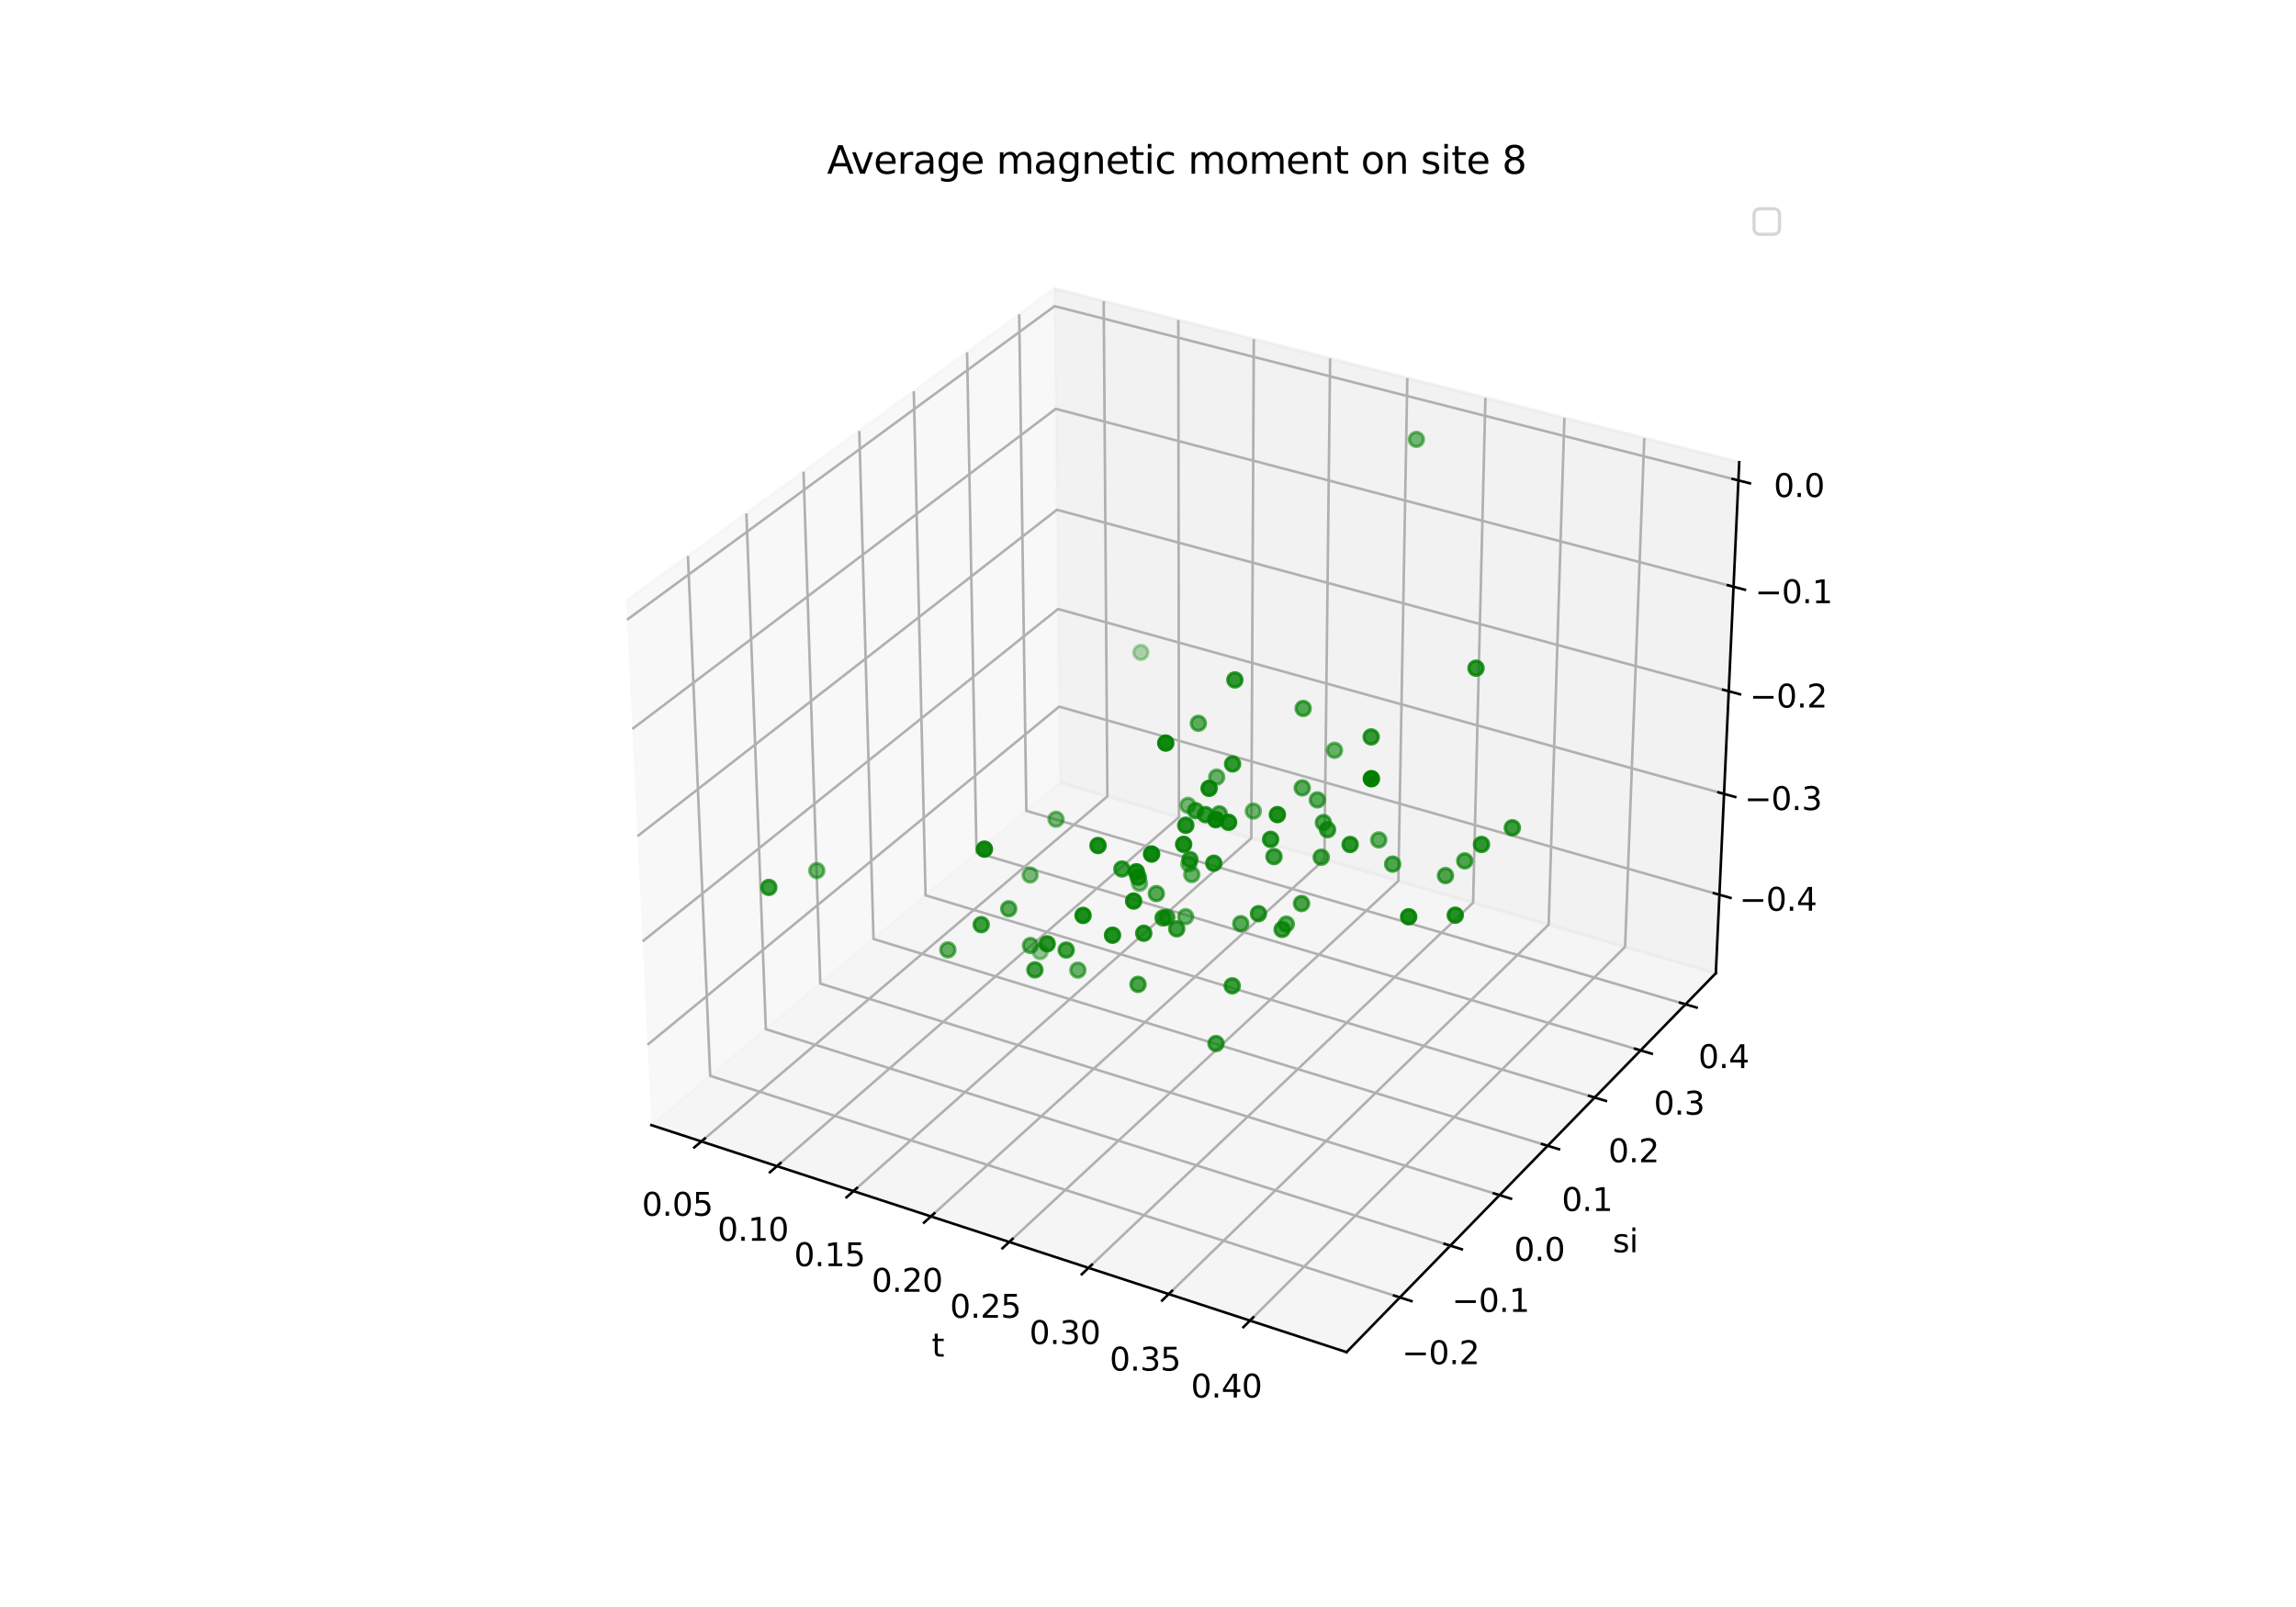 <?xml version="1.0" encoding="utf-8" standalone="no"?>
<!DOCTYPE svg PUBLIC "-//W3C//DTD SVG 1.1//EN"
  "http://www.w3.org/Graphics/SVG/1.1/DTD/svg11.dtd">
<svg xmlns:xlink="http://www.w3.org/1999/xlink" width="720pt" height="504pt" viewBox="0 0 720 504" xmlns="http://www.w3.org/2000/svg" version="1.1">
 <defs>
  <style type="text/css">*{stroke-linejoin: round; stroke-linecap: butt}</style>
 </defs>
 <g id="figure_1">
  <g id="patch_1">
   <path d="M 0 504 
L 720 504 
L 720 0 
L 0 0 
z
" style="fill: #ffffff"/>
  </g>
  <g id="patch_2">
   <path d="M 174.96 448.56 
L 563.04 448.56 
L 563.04 60.48 
L 174.96 60.48 
z
" style="fill: #ffffff"/>
  </g>
  <g id="pane3d_1">
   <g id="patch_3">
    <path d="M 204.263 352.872 
L 332.419 245.448 
L 330.638 90.525 
L 196.348 188.523 
" style="fill: #f2f2f2; opacity: 0.5; stroke: #f2f2f2; stroke-linejoin: miter"/>
   </g>
  </g>
  <g id="pane3d_2">
   <g id="patch_4">
    <path d="M 332.419 245.448 
L 538.065 305.222 
L 545.404 144.961 
L 330.638 90.525 
" style="fill: #e6e6e6; opacity: 0.5; stroke: #e6e6e6; stroke-linejoin: miter"/>
   </g>
  </g>
  <g id="pane3d_3">
   <g id="patch_5">
    <path d="M 204.263 352.872 
L 422.257 424.069 
L 538.065 305.222 
L 332.419 245.448 
" style="fill: #ececec; opacity: 0.5; stroke: #ececec; stroke-linejoin: miter"/>
   </g>
  </g>
  <g id="axis3d_1">
   <g id="line2d_1">
    <path d="M 204.263 352.872 
L 422.257 424.069 
" style="fill: none; stroke: #000000; stroke-width: 0.8; stroke-linecap: square"/>
   </g>
   <g id="text_1">
    <!-- t -->
    <g transform="translate(292.177 425.472) scale(0.1 -0.1)">
     <defs>
      <path id="DejaVuSans-74" d="M 1172 4494 
L 1172 3500 
L 2356 3500 
L 2356 3053 
L 1172 3053 
L 1172 1153 
Q 1172 725 1289 603 
Q 1406 481 1766 481 
L 2356 481 
L 2356 0 
L 1766 0 
Q 1100 0 847 248 
Q 594 497 594 1153 
L 594 3053 
L 172 3053 
L 172 3500 
L 594 3500 
L 594 4494 
L 1172 4494 
z
" transform="scale(0.016)"/>
     </defs>
     <use xlink:href="#DejaVuSans-74"/>
    </g>
   </g>
   <g id="Line3DCollection_1">
    <path d="M 219.933 357.99 
L 347.263 249.763 
L 346.109 94.446 
" style="fill: none; stroke: #b0b0b0; stroke-width: 0.8"/>
    <path d="M 243.646 365.734 
L 369.706 256.286 
L 369.511 100.378 
" style="fill: none; stroke: #b0b0b0; stroke-width: 0.8"/>
    <path d="M 267.638 373.57 
L 392.392 262.88 
L 393.177 106.376 
" style="fill: none; stroke: #b0b0b0; stroke-width: 0.8"/>
    <path d="M 291.916 381.499 
L 415.325 269.546 
L 417.112 112.443 
" style="fill: none; stroke: #b0b0b0; stroke-width: 0.8"/>
    <path d="M 316.483 389.523 
L 438.51 276.285 
L 441.32 118.579 
" style="fill: none; stroke: #b0b0b0; stroke-width: 0.8"/>
    <path d="M 341.346 397.643 
L 461.949 283.098 
L 465.806 124.786 
" style="fill: none; stroke: #b0b0b0; stroke-width: 0.8"/>
    <path d="M 366.509 405.862 
L 485.648 289.986 
L 490.575 131.064 
" style="fill: none; stroke: #b0b0b0; stroke-width: 0.8"/>
    <path d="M 391.978 414.18 
L 509.61 296.951 
L 515.633 137.415 
" style="fill: none; stroke: #b0b0b0; stroke-width: 0.8"/>
   </g>
   <g id="xtick_1">
    <g id="line2d_2">
     <path d="M 221.042 357.047 
L 217.711 359.879 
" style="fill: none; stroke: #000000; stroke-width: 0.8; stroke-linecap: square"/>
    </g>
    <g id="text_2">
     <!-- 0.05 -->
     <g transform="translate(201.282 381.292) scale(0.1 -0.1)">
      <defs>
       <path id="DejaVuSans-30" d="M 2034 4250 
Q 1547 4250 1301 3770 
Q 1056 3291 1056 2328 
Q 1056 1369 1301 889 
Q 1547 409 2034 409 
Q 2525 409 2770 889 
Q 3016 1369 3016 2328 
Q 3016 3291 2770 3770 
Q 2525 4250 2034 4250 
z
M 2034 4750 
Q 2819 4750 3233 4129 
Q 3647 3509 3647 2328 
Q 3647 1150 3233 529 
Q 2819 -91 2034 -91 
Q 1250 -91 836 529 
Q 422 1150 422 2328 
Q 422 3509 836 4129 
Q 1250 4750 2034 4750 
z
" transform="scale(0.016)"/>
       <path id="DejaVuSans-2e" d="M 684 794 
L 1344 794 
L 1344 0 
L 684 0 
L 684 794 
z
" transform="scale(0.016)"/>
       <path id="DejaVuSans-35" d="M 691 4666 
L 3169 4666 
L 3169 4134 
L 1269 4134 
L 1269 2991 
Q 1406 3038 1543 3061 
Q 1681 3084 1819 3084 
Q 2600 3084 3056 2656 
Q 3513 2228 3513 1497 
Q 3513 744 3044 326 
Q 2575 -91 1722 -91 
Q 1428 -91 1123 -41 
Q 819 9 494 109 
L 494 744 
Q 775 591 1075 516 
Q 1375 441 1709 441 
Q 2250 441 2565 725 
Q 2881 1009 2881 1497 
Q 2881 1984 2565 2268 
Q 2250 2553 1709 2553 
Q 1456 2553 1204 2497 
Q 953 2441 691 2322 
L 691 4666 
z
" transform="scale(0.016)"/>
      </defs>
      <use xlink:href="#DejaVuSans-30"/>
      <use xlink:href="#DejaVuSans-2e" x="63.623"/>
      <use xlink:href="#DejaVuSans-30" x="95.41"/>
      <use xlink:href="#DejaVuSans-35" x="159.033"/>
     </g>
    </g>
   </g>
   <g id="xtick_2">
    <g id="line2d_3">
     <path d="M 244.744 364.781 
L 241.444 367.646 
" style="fill: none; stroke: #000000; stroke-width: 0.8; stroke-linecap: square"/>
    </g>
    <g id="text_3">
     <!-- 0.10 -->
     <g transform="translate(225.011 389.149) scale(0.1 -0.1)">
      <defs>
       <path id="DejaVuSans-31" d="M 794 531 
L 1825 531 
L 1825 4091 
L 703 3866 
L 703 4441 
L 1819 4666 
L 2450 4666 
L 2450 531 
L 3481 531 
L 3481 0 
L 794 0 
L 794 531 
z
" transform="scale(0.016)"/>
      </defs>
      <use xlink:href="#DejaVuSans-30"/>
      <use xlink:href="#DejaVuSans-2e" x="63.623"/>
      <use xlink:href="#DejaVuSans-31" x="95.41"/>
      <use xlink:href="#DejaVuSans-30" x="159.033"/>
     </g>
    </g>
   </g>
   <g id="xtick_3">
    <g id="line2d_4">
     <path d="M 268.726 372.605 
L 265.459 375.504 
" style="fill: none; stroke: #000000; stroke-width: 0.8; stroke-linecap: square"/>
    </g>
    <g id="text_4">
     <!-- 0.15 -->
     <g transform="translate(249.021 397.099) scale(0.1 -0.1)">
      <use xlink:href="#DejaVuSans-30"/>
      <use xlink:href="#DejaVuSans-2e" x="63.623"/>
      <use xlink:href="#DejaVuSans-31" x="95.41"/>
      <use xlink:href="#DejaVuSans-35" x="159.033"/>
     </g>
    </g>
   </g>
   <g id="xtick_4">
    <g id="line2d_5">
     <path d="M 292.992 380.523 
L 289.758 383.456 
" style="fill: none; stroke: #000000; stroke-width: 0.8; stroke-linecap: square"/>
    </g>
    <g id="text_5">
     <!-- 0.20 -->
     <g transform="translate(273.317 405.143) scale(0.1 -0.1)">
      <defs>
       <path id="DejaVuSans-32" d="M 1228 531 
L 3431 531 
L 3431 0 
L 469 0 
L 469 531 
Q 828 903 1448 1529 
Q 2069 2156 2228 2338 
Q 2531 2678 2651 2914 
Q 2772 3150 2772 3378 
Q 2772 3750 2511 3984 
Q 2250 4219 1831 4219 
Q 1534 4219 1204 4116 
Q 875 4013 500 3803 
L 500 4441 
Q 881 4594 1212 4672 
Q 1544 4750 1819 4750 
Q 2544 4750 2975 4387 
Q 3406 4025 3406 3419 
Q 3406 3131 3298 2873 
Q 3191 2616 2906 2266 
Q 2828 2175 2409 1742 
Q 1991 1309 1228 531 
z
" transform="scale(0.016)"/>
      </defs>
      <use xlink:href="#DejaVuSans-30"/>
      <use xlink:href="#DejaVuSans-2e" x="63.623"/>
      <use xlink:href="#DejaVuSans-32" x="95.41"/>
      <use xlink:href="#DejaVuSans-30" x="159.033"/>
     </g>
    </g>
   </g>
   <g id="xtick_5">
    <g id="line2d_6">
     <path d="M 317.548 388.535 
L 314.349 391.503 
" style="fill: none; stroke: #000000; stroke-width: 0.8; stroke-linecap: square"/>
    </g>
    <g id="text_6">
     <!-- 0.25 -->
     <g transform="translate(297.903 413.284) scale(0.1 -0.1)">
      <use xlink:href="#DejaVuSans-30"/>
      <use xlink:href="#DejaVuSans-2e" x="63.623"/>
      <use xlink:href="#DejaVuSans-32" x="95.41"/>
      <use xlink:href="#DejaVuSans-35" x="159.033"/>
     </g>
    </g>
   </g>
   <g id="xtick_6">
    <g id="line2d_7">
     <path d="M 342.399 396.643 
L 339.235 399.648 
" style="fill: none; stroke: #000000; stroke-width: 0.8; stroke-linecap: square"/>
    </g>
    <g id="text_7">
     <!-- 0.30 -->
     <g transform="translate(322.786 421.523) scale(0.1 -0.1)">
      <defs>
       <path id="DejaVuSans-33" d="M 2597 2516 
Q 3050 2419 3304 2112 
Q 3559 1806 3559 1356 
Q 3559 666 3084 287 
Q 2609 -91 1734 -91 
Q 1441 -91 1130 -33 
Q 819 25 488 141 
L 488 750 
Q 750 597 1062 519 
Q 1375 441 1716 441 
Q 2309 441 2620 675 
Q 2931 909 2931 1356 
Q 2931 1769 2642 2001 
Q 2353 2234 1838 2234 
L 1294 2234 
L 1294 2753 
L 1863 2753 
Q 2328 2753 2575 2939 
Q 2822 3125 2822 3475 
Q 2822 3834 2567 4026 
Q 2313 4219 1838 4219 
Q 1578 4219 1281 4162 
Q 984 4106 628 3988 
L 628 4550 
Q 988 4650 1302 4700 
Q 1616 4750 1894 4750 
Q 2613 4750 3031 4423 
Q 3450 4097 3450 3541 
Q 3450 3153 3228 2886 
Q 3006 2619 2597 2516 
z
" transform="scale(0.016)"/>
      </defs>
      <use xlink:href="#DejaVuSans-30"/>
      <use xlink:href="#DejaVuSans-2e" x="63.623"/>
      <use xlink:href="#DejaVuSans-33" x="95.41"/>
      <use xlink:href="#DejaVuSans-30" x="159.033"/>
     </g>
    </g>
   </g>
   <g id="xtick_7">
    <g id="line2d_8">
     <path d="M 367.55 404.849 
L 364.423 407.89 
" style="fill: none; stroke: #000000; stroke-width: 0.8; stroke-linecap: square"/>
    </g>
    <g id="text_8">
     <!-- 0.35 -->
     <g transform="translate(347.971 429.862) scale(0.1 -0.1)">
      <use xlink:href="#DejaVuSans-30"/>
      <use xlink:href="#DejaVuSans-2e" x="63.623"/>
      <use xlink:href="#DejaVuSans-33" x="95.41"/>
      <use xlink:href="#DejaVuSans-35" x="159.033"/>
     </g>
    </g>
   </g>
   <g id="xtick_8">
    <g id="line2d_9">
     <path d="M 393.006 413.155 
L 389.918 416.233 
" style="fill: none; stroke: #000000; stroke-width: 0.8; stroke-linecap: square"/>
    </g>
    <g id="text_9">
     <!-- 0.40 -->
     <g transform="translate(373.463 438.302) scale(0.1 -0.1)">
      <defs>
       <path id="DejaVuSans-34" d="M 2419 4116 
L 825 1625 
L 2419 1625 
L 2419 4116 
z
M 2253 4666 
L 3047 4666 
L 3047 1625 
L 3713 1625 
L 3713 1100 
L 3047 1100 
L 3047 0 
L 2419 0 
L 2419 1100 
L 313 1100 
L 313 1709 
L 2253 4666 
z
" transform="scale(0.016)"/>
      </defs>
      <use xlink:href="#DejaVuSans-30"/>
      <use xlink:href="#DejaVuSans-2e" x="63.623"/>
      <use xlink:href="#DejaVuSans-34" x="95.41"/>
      <use xlink:href="#DejaVuSans-30" x="159.033"/>
     </g>
    </g>
   </g>
  </g>
  <g id="axis3d_2">
   <g id="line2d_10">
    <path d="M 538.065 305.222 
L 422.257 424.069 
" style="fill: none; stroke: #000000; stroke-width: 0.8; stroke-linecap: square"/>
   </g>
   <g id="text_10">
    <!-- si -->
    <g transform="translate(505.72 392.744) scale(0.1 -0.1)">
     <defs>
      <path id="DejaVuSans-73" d="M 2834 3397 
L 2834 2853 
Q 2591 2978 2328 3040 
Q 2066 3103 1784 3103 
Q 1356 3103 1142 2972 
Q 928 2841 928 2578 
Q 928 2378 1081 2264 
Q 1234 2150 1697 2047 
L 1894 2003 
Q 2506 1872 2764 1633 
Q 3022 1394 3022 966 
Q 3022 478 2636 193 
Q 2250 -91 1575 -91 
Q 1294 -91 989 -36 
Q 684 19 347 128 
L 347 722 
Q 666 556 975 473 
Q 1284 391 1588 391 
Q 1994 391 2212 530 
Q 2431 669 2431 922 
Q 2431 1156 2273 1281 
Q 2116 1406 1581 1522 
L 1381 1569 
Q 847 1681 609 1914 
Q 372 2147 372 2553 
Q 372 3047 722 3315 
Q 1072 3584 1716 3584 
Q 2034 3584 2315 3537 
Q 2597 3491 2834 3397 
z
" transform="scale(0.016)"/>
      <path id="DejaVuSans-69" d="M 603 3500 
L 1178 3500 
L 1178 0 
L 603 0 
L 603 3500 
z
M 603 4863 
L 1178 4863 
L 1178 4134 
L 603 4134 
L 603 4863 
z
" transform="scale(0.016)"/>
     </defs>
     <use xlink:href="#DejaVuSans-73"/>
     <use xlink:href="#DejaVuSans-69" x="52.1"/>
    </g>
   </g>
   <g id="Line3DCollection_2">
    <path d="M 215.735 174.375 
L 222.704 337.414 
L 438.985 406.902 
" style="fill: none; stroke: #b0b0b0; stroke-width: 0.8"/>
    <path d="M 234.066 160.998 
L 240.16 322.782 
L 454.799 390.673 
" style="fill: none; stroke: #b0b0b0; stroke-width: 0.8"/>
    <path d="M 251.971 147.932 
L 257.227 308.476 
L 470.242 374.825 
" style="fill: none; stroke: #b0b0b0; stroke-width: 0.8"/>
    <path d="M 269.463 135.167 
L 273.918 294.486 
L 485.327 359.344 
" style="fill: none; stroke: #b0b0b0; stroke-width: 0.8"/>
    <path d="M 286.558 122.692 
L 290.245 280.8 
L 500.067 344.217 
" style="fill: none; stroke: #b0b0b0; stroke-width: 0.8"/>
    <path d="M 303.268 110.498 
L 306.22 267.409 
L 514.473 329.432 
" style="fill: none; stroke: #b0b0b0; stroke-width: 0.8"/>
    <path d="M 319.606 98.575 
L 321.855 254.304 
L 528.557 314.979 
" style="fill: none; stroke: #b0b0b0; stroke-width: 0.8"/>
   </g>
   <g id="xtick_9">
    <g id="line2d_11">
     <path d="M 437.163 406.317 
L 442.634 408.074 
" style="fill: none; stroke: #000000; stroke-width: 0.8; stroke-linecap: square"/>
    </g>
    <g id="text_11">
     <!-- −0.2 -->
     <g transform="translate(439.642 427.83) scale(0.1 -0.1)">
      <defs>
       <path id="DejaVuSans-2212" d="M 678 2272 
L 4684 2272 
L 4684 1741 
L 678 1741 
L 678 2272 
z
" transform="scale(0.016)"/>
      </defs>
      <use xlink:href="#DejaVuSans-2212"/>
      <use xlink:href="#DejaVuSans-30" x="83.789"/>
      <use xlink:href="#DejaVuSans-2e" x="147.412"/>
      <use xlink:href="#DejaVuSans-32" x="179.199"/>
     </g>
    </g>
   </g>
   <g id="xtick_10">
    <g id="line2d_12">
     <path d="M 452.992 390.102 
L 458.418 391.818 
" style="fill: none; stroke: #000000; stroke-width: 0.8; stroke-linecap: square"/>
    </g>
    <g id="text_12">
     <!-- −0.1 -->
     <g transform="translate(455.31 411.437) scale(0.1 -0.1)">
      <use xlink:href="#DejaVuSans-2212"/>
      <use xlink:href="#DejaVuSans-30" x="83.789"/>
      <use xlink:href="#DejaVuSans-2e" x="147.412"/>
      <use xlink:href="#DejaVuSans-31" x="179.199"/>
     </g>
    </g>
   </g>
   <g id="xtick_11">
    <g id="line2d_13">
     <path d="M 468.45 374.267 
L 473.831 375.943 
" style="fill: none; stroke: #000000; stroke-width: 0.8; stroke-linecap: square"/>
    </g>
    <g id="text_13">
     <!-- 0.0 -->
     <g transform="translate(474.801 395.428) scale(0.1 -0.1)">
      <use xlink:href="#DejaVuSans-30"/>
      <use xlink:href="#DejaVuSans-2e" x="63.623"/>
      <use xlink:href="#DejaVuSans-30" x="95.41"/>
     </g>
    </g>
   </g>
   <g id="xtick_12">
    <g id="line2d_14">
     <path d="M 483.549 358.798 
L 488.887 360.436 
" style="fill: none; stroke: #000000; stroke-width: 0.8; stroke-linecap: square"/>
    </g>
    <g id="text_14">
     <!-- 0.1 -->
     <g transform="translate(489.747 379.79) scale(0.1 -0.1)">
      <use xlink:href="#DejaVuSans-30"/>
      <use xlink:href="#DejaVuSans-2e" x="63.623"/>
      <use xlink:href="#DejaVuSans-31" x="95.41"/>
     </g>
    </g>
   </g>
   <g id="xtick_13">
    <g id="line2d_15">
     <path d="M 498.304 343.684 
L 503.599 345.284 
" style="fill: none; stroke: #000000; stroke-width: 0.8; stroke-linecap: square"/>
    </g>
    <g id="text_15">
     <!-- 0.2 -->
     <g transform="translate(504.351 364.51) scale(0.1 -0.1)">
      <use xlink:href="#DejaVuSans-30"/>
      <use xlink:href="#DejaVuSans-2e" x="63.623"/>
      <use xlink:href="#DejaVuSans-32" x="95.41"/>
     </g>
    </g>
   </g>
   <g id="xtick_14">
    <g id="line2d_16">
     <path d="M 512.724 328.911 
L 517.976 330.476 
" style="fill: none; stroke: #000000; stroke-width: 0.8; stroke-linecap: square"/>
    </g>
    <g id="text_16">
     <!-- 0.3 -->
     <g transform="translate(518.624 349.576) scale(0.1 -0.1)">
      <use xlink:href="#DejaVuSans-30"/>
      <use xlink:href="#DejaVuSans-2e" x="63.623"/>
      <use xlink:href="#DejaVuSans-33" x="95.41"/>
     </g>
    </g>
   </g>
   <g id="xtick_15">
    <g id="line2d_17">
     <path d="M 526.822 314.47 
L 532.032 315.999 
" style="fill: none; stroke: #000000; stroke-width: 0.8; stroke-linecap: square"/>
    </g>
    <g id="text_17">
     <!-- 0.4 -->
     <g transform="translate(532.578 334.977) scale(0.1 -0.1)">
      <use xlink:href="#DejaVuSans-30"/>
      <use xlink:href="#DejaVuSans-2e" x="63.623"/>
      <use xlink:href="#DejaVuSans-34" x="95.41"/>
     </g>
    </g>
   </g>
  </g>
  <g id="axis3d_3">
   <g id="line2d_18">
    <path d="M 538.065 305.222 
L 545.404 144.961 
" style="fill: none; stroke: #000000; stroke-width: 0.8; stroke-linecap: square"/>
   </g>
   <g id="Line3DCollection_3">
    <path d="M 539.192 280.616 
L 332.145 221.619 
L 203.049 327.674 
" style="fill: none; stroke: #b0b0b0; stroke-width: 0.8"/>
    <path d="M 540.64 248.983 
L 331.793 191.008 
L 201.488 295.262 
" style="fill: none; stroke: #b0b0b0; stroke-width: 0.8"/>
    <path d="M 542.115 216.79 
L 331.435 159.88 
L 199.899 262.253 
" style="fill: none; stroke: #b0b0b0; stroke-width: 0.8"/>
    <path d="M 543.615 184.021 
L 331.071 128.223 
L 198.28 228.63 
" style="fill: none; stroke: #b0b0b0; stroke-width: 0.8"/>
    <path d="M 545.143 150.661 
L 330.701 96.023 
L 196.63 194.378 
" style="fill: none; stroke: #b0b0b0; stroke-width: 0.8"/>
   </g>
   <g id="xtick_16">
    <g id="line2d_19">
     <path d="M 537.454 280.12 
L 542.673 281.607 
" style="fill: none; stroke: #000000; stroke-width: 0.8; stroke-linecap: square"/>
    </g>
    <g id="text_18">
     <!-- −0.4 -->
     <g transform="translate(545.439 285.64) scale(0.1 -0.1)">
      <use xlink:href="#DejaVuSans-2212"/>
      <use xlink:href="#DejaVuSans-30" x="83.789"/>
      <use xlink:href="#DejaVuSans-2e" x="147.412"/>
      <use xlink:href="#DejaVuSans-34" x="179.199"/>
     </g>
    </g>
   </g>
   <g id="xtick_17">
    <g id="line2d_20">
     <path d="M 538.886 248.496 
L 544.153 249.958 
" style="fill: none; stroke: #000000; stroke-width: 0.8; stroke-linecap: square"/>
    </g>
    <g id="text_19">
     <!-- −0.3 -->
     <g transform="translate(547.046 254.051) scale(0.1 -0.1)">
      <use xlink:href="#DejaVuSans-2212"/>
      <use xlink:href="#DejaVuSans-30" x="83.789"/>
      <use xlink:href="#DejaVuSans-2e" x="147.412"/>
      <use xlink:href="#DejaVuSans-33" x="179.199"/>
     </g>
    </g>
   </g>
   <g id="xtick_18">
    <g id="line2d_21">
     <path d="M 540.344 216.312 
L 545.659 217.747 
" style="fill: none; stroke: #000000; stroke-width: 0.8; stroke-linecap: square"/>
    </g>
    <g id="text_20">
     <!-- −0.2 -->
     <g transform="translate(548.681 221.903) scale(0.1 -0.1)">
      <use xlink:href="#DejaVuSans-2212"/>
      <use xlink:href="#DejaVuSans-30" x="83.789"/>
      <use xlink:href="#DejaVuSans-2e" x="147.412"/>
      <use xlink:href="#DejaVuSans-32" x="179.199"/>
     </g>
    </g>
   </g>
   <g id="xtick_19">
    <g id="line2d_22">
     <path d="M 541.829 183.552 
L 547.193 184.96 
" style="fill: none; stroke: #000000; stroke-width: 0.8; stroke-linecap: square"/>
    </g>
    <g id="text_21">
     <!-- −0.1 -->
     <g transform="translate(550.345 189.182) scale(0.1 -0.1)">
      <use xlink:href="#DejaVuSans-2212"/>
      <use xlink:href="#DejaVuSans-30" x="83.789"/>
      <use xlink:href="#DejaVuSans-2e" x="147.412"/>
      <use xlink:href="#DejaVuSans-31" x="179.199"/>
     </g>
    </g>
   </g>
   <g id="xtick_20">
    <g id="line2d_23">
     <path d="M 543.34 150.202 
L 548.754 151.581 
" style="fill: none; stroke: #000000; stroke-width: 0.8; stroke-linecap: square"/>
    </g>
    <g id="text_22">
     <!-- 0.0 -->
     <g transform="translate(556.229 155.872) scale(0.1 -0.1)">
      <use xlink:href="#DejaVuSans-30"/>
      <use xlink:href="#DejaVuSans-2e" x="63.623"/>
      <use xlink:href="#DejaVuSans-30" x="95.41"/>
     </g>
    </g>
   </g>
  </g>
  <g id="axes_1">
   <g id="Path3DCollection_1">
    <defs>
     <path id="C0_0_99c3045342" d="M 0 2.236 
C 0.593 2.236 1.162 2 1.581 1.581 
C 2 1.162 2.236 0.593 2.236 -0 
C 2.236 -0.593 2 -1.162 1.581 -1.581 
C 1.162 -2 0.593 -2.236 0 -2.236 
C -0.593 -2.236 -1.162 -2 -1.581 -1.581 
C -2 -1.162 -2.236 -0.593 -2.236 0 
C -2.236 0.593 -2 1.162 -1.581 1.581 
C -1.162 2 -0.593 2.236 0 2.236 
z
"/>
    </defs>
    <g clip-path="url(#p7f6174e93f)">
     <use xlink:href="#C0_0_99c3045342" x="357.752" y="204.615" style="fill: #008000; fill-opacity: 0.3; stroke: #008000; stroke-opacity: 0.3"/>
    </g>
    <g clip-path="url(#p7f6174e93f)">
     <use xlink:href="#C0_0_99c3045342" x="326.185" y="298.482" style="fill: #008000; fill-opacity: 0.412; stroke: #008000; stroke-opacity: 0.412"/>
    </g>
    <g clip-path="url(#p7f6174e93f)">
     <use xlink:href="#C0_0_99c3045342" x="323.038" y="274.422" style="fill: #008000; fill-opacity: 0.513; stroke: #008000; stroke-opacity: 0.513"/>
    </g>
    <g clip-path="url(#p7f6174e93f)">
     <use xlink:href="#C0_0_99c3045342" x="357.335" y="277.05" style="fill: #008000; fill-opacity: 0.513; stroke: #008000; stroke-opacity: 0.513"/>
    </g>
    <g clip-path="url(#p7f6174e93f)">
     <use xlink:href="#C0_0_99c3045342" x="331.162" y="256.937" style="fill: #008000; fill-opacity: 0.52; stroke: #008000; stroke-opacity: 0.52"/>
    </g>
    <g clip-path="url(#p7f6174e93f)">
     <use xlink:href="#C0_0_99c3045342" x="372.806" y="270.952" style="fill: #008000; fill-opacity: 0.521; stroke: #008000; stroke-opacity: 0.521"/>
    </g>
    <g clip-path="url(#p7f6174e93f)">
     <use xlink:href="#C0_0_99c3045342" x="444.162" y="137.81" style="fill: #008000; fill-opacity: 0.534; stroke: #008000; stroke-opacity: 0.534"/>
    </g>
    <g clip-path="url(#p7f6174e93f)">
     <use xlink:href="#C0_0_99c3045342" x="372.523" y="252.582" style="fill: #008000; fill-opacity: 0.537; stroke: #008000; stroke-opacity: 0.537"/>
    </g>
    <g clip-path="url(#p7f6174e93f)">
     <use xlink:href="#C0_0_99c3045342" x="256.141" y="273.039" style="fill: #008000; fill-opacity: 0.553; stroke: #008000; stroke-opacity: 0.553"/>
    </g>
    <g clip-path="url(#p7f6174e93f)">
     <use xlink:href="#C0_0_99c3045342" x="393.022" y="254.382" style="fill: #008000; fill-opacity: 0.553; stroke: #008000; stroke-opacity: 0.553"/>
    </g>
    <g clip-path="url(#p7f6174e93f)">
     <use xlink:href="#C0_0_99c3045342" x="371.805" y="287.485" style="fill: #008000; fill-opacity: 0.57; stroke: #008000; stroke-opacity: 0.57"/>
    </g>
    <g clip-path="url(#p7f6174e93f)">
     <use xlink:href="#C0_0_99c3045342" x="418.484" y="235.307" style="fill: #008000; fill-opacity: 0.572; stroke: #008000; stroke-opacity: 0.572"/>
    </g>
    <g clip-path="url(#p7f6174e93f)">
     <use xlink:href="#C0_0_99c3045342" x="381.54" y="243.732" style="fill: #008000; fill-opacity: 0.577; stroke: #008000; stroke-opacity: 0.577"/>
    </g>
    <g clip-path="url(#p7f6174e93f)">
     <use xlink:href="#C0_0_99c3045342" x="338.009" y="304.255" style="fill: #008000; fill-opacity: 0.58; stroke: #008000; stroke-opacity: 0.58"/>
    </g>
    <g clip-path="url(#p7f6174e93f)">
     <use xlink:href="#C0_0_99c3045342" x="373.731" y="274.286" style="fill: #008000; fill-opacity: 0.584; stroke: #008000; stroke-opacity: 0.584"/>
    </g>
    <g clip-path="url(#p7f6174e93f)">
     <use xlink:href="#C0_0_99c3045342" x="297.239" y="297.9" style="fill: #008000; fill-opacity: 0.604; stroke: #008000; stroke-opacity: 0.604"/>
    </g>
    <g clip-path="url(#p7f6174e93f)">
     <use xlink:href="#C0_0_99c3045342" x="432.365" y="263.418" style="fill: #008000; fill-opacity: 0.61; stroke: #008000; stroke-opacity: 0.61"/>
    </g>
    <g clip-path="url(#p7f6174e93f)">
     <use xlink:href="#C0_0_99c3045342" x="323.149" y="296.536" style="fill: #008000; fill-opacity: 0.611; stroke: #008000; stroke-opacity: 0.611"/>
    </g>
    <g clip-path="url(#p7f6174e93f)">
     <use xlink:href="#C0_0_99c3045342" x="375.793" y="226.848" style="fill: #008000; fill-opacity: 0.62; stroke: #008000; stroke-opacity: 0.62"/>
    </g>
    <g clip-path="url(#p7f6174e93f)">
     <use xlink:href="#C0_0_99c3045342" x="413.108" y="250.869" style="fill: #008000; fill-opacity: 0.634; stroke: #008000; stroke-opacity: 0.634"/>
    </g>
    <g clip-path="url(#p7f6174e93f)">
     <use xlink:href="#C0_0_99c3045342" x="408.367" y="247.108" style="fill: #008000; fill-opacity: 0.634; stroke: #008000; stroke-opacity: 0.634"/>
    </g>
    <g clip-path="url(#p7f6174e93f)">
     <use xlink:href="#C0_0_99c3045342" x="316.324" y="285.014" style="fill: #008000; fill-opacity: 0.637; stroke: #008000; stroke-opacity: 0.637"/>
    </g>
    <g clip-path="url(#p7f6174e93f)">
     <use xlink:href="#C0_0_99c3045342" x="389.09" y="289.689" style="fill: #008000; fill-opacity: 0.652; stroke: #008000; stroke-opacity: 0.652"/>
    </g>
    <g clip-path="url(#p7f6174e93f)">
     <use xlink:href="#C0_0_99c3045342" x="362.614" y="280.263" style="fill: #008000; fill-opacity: 0.654; stroke: #008000; stroke-opacity: 0.654"/>
    </g>
    <g clip-path="url(#p7f6174e93f)">
     <use xlink:href="#C0_0_99c3045342" x="403.372" y="289.824" style="fill: #008000; fill-opacity: 0.655; stroke: #008000; stroke-opacity: 0.655"/>
    </g>
    <g clip-path="url(#p7f6174e93f)">
     <use xlink:href="#C0_0_99c3045342" x="408.659" y="222.189" style="fill: #008000; fill-opacity: 0.663; stroke: #008000; stroke-opacity: 0.663"/>
    </g>
    <g clip-path="url(#p7f6174e93f)">
     <use xlink:href="#C0_0_99c3045342" x="436.712" y="271.02" style="fill: #008000; fill-opacity: 0.673; stroke: #008000; stroke-opacity: 0.673"/>
    </g>
    <g clip-path="url(#p7f6174e93f)">
     <use xlink:href="#C0_0_99c3045342" x="382.354" y="255.243" style="fill: #008000; fill-opacity: 0.677; stroke: #008000; stroke-opacity: 0.677"/>
    </g>
    <g clip-path="url(#p7f6174e93f)">
     <use xlink:href="#C0_0_99c3045342" x="453.284" y="274.613" style="fill: #008000; fill-opacity: 0.68; stroke: #008000; stroke-opacity: 0.68"/>
    </g>
    <g clip-path="url(#p7f6174e93f)">
     <use xlink:href="#C0_0_99c3045342" x="459.327" y="269.997" style="fill: #008000; fill-opacity: 0.685; stroke: #008000; stroke-opacity: 0.685"/>
    </g>
    <g clip-path="url(#p7f6174e93f)">
     <use xlink:href="#C0_0_99c3045342" x="415.003" y="257.976" style="fill: #008000; fill-opacity: 0.686; stroke: #008000; stroke-opacity: 0.686"/>
    </g>
    <g clip-path="url(#p7f6174e93f)">
     <use xlink:href="#C0_0_99c3045342" x="365.916" y="287.675" style="fill: #008000; fill-opacity: 0.687; stroke: #008000; stroke-opacity: 0.687"/>
    </g>
    <g clip-path="url(#p7f6174e93f)">
     <use xlink:href="#C0_0_99c3045342" x="356.876" y="308.725" style="fill: #008000; fill-opacity: 0.705; stroke: #008000; stroke-opacity: 0.705"/>
    </g>
    <g clip-path="url(#p7f6174e93f)">
     <use xlink:href="#C0_0_99c3045342" x="408.145" y="283.368" style="fill: #008000; fill-opacity: 0.705; stroke: #008000; stroke-opacity: 0.705"/>
    </g>
    <g clip-path="url(#p7f6174e93f)">
     <use xlink:href="#C0_0_99c3045342" x="414.324" y="268.853" style="fill: #008000; fill-opacity: 0.71; stroke: #008000; stroke-opacity: 0.71"/>
    </g>
    <g clip-path="url(#p7f6174e93f)">
     <use xlink:href="#C0_0_99c3045342" x="374.925" y="254.236" style="fill: #008000; fill-opacity: 0.719; stroke: #008000; stroke-opacity: 0.719"/>
    </g>
    <g clip-path="url(#p7f6174e93f)">
     <use xlink:href="#C0_0_99c3045342" x="381.331" y="327.281" style="fill: #008000; fill-opacity: 0.721; stroke: #008000; stroke-opacity: 0.721"/>
    </g>
    <g clip-path="url(#p7f6174e93f)">
     <use xlink:href="#C0_0_99c3045342" x="324.535" y="304.173" style="fill: #008000; fill-opacity: 0.731; stroke: #008000; stroke-opacity: 0.731"/>
    </g>
    <g clip-path="url(#p7f6174e93f)">
     <use xlink:href="#C0_0_99c3045342" x="416.31" y="260.207" style="fill: #008000; fill-opacity: 0.733; stroke: #008000; stroke-opacity: 0.733"/>
    </g>
    <g clip-path="url(#p7f6174e93f)">
     <use xlink:href="#C0_0_99c3045342" x="334.352" y="297.956" style="fill: #008000; fill-opacity: 0.741; stroke: #008000; stroke-opacity: 0.741"/>
    </g>
    <g clip-path="url(#p7f6174e93f)">
     <use xlink:href="#C0_0_99c3045342" x="399.504" y="268.643" style="fill: #008000; fill-opacity: 0.743; stroke: #008000; stroke-opacity: 0.743"/>
    </g>
    <g clip-path="url(#p7f6174e93f)">
     <use xlink:href="#C0_0_99c3045342" x="369.011" y="291.307" style="fill: #008000; fill-opacity: 0.745; stroke: #008000; stroke-opacity: 0.745"/>
    </g>
    <g clip-path="url(#p7f6174e93f)">
     <use xlink:href="#C0_0_99c3045342" x="402.065" y="291.495" style="fill: #008000; fill-opacity: 0.749; stroke: #008000; stroke-opacity: 0.749"/>
    </g>
    <g clip-path="url(#p7f6174e93f)">
     <use xlink:href="#C0_0_99c3045342" x="307.7" y="289.99" style="fill: #008000; fill-opacity: 0.752; stroke: #008000; stroke-opacity: 0.752"/>
    </g>
    <g clip-path="url(#p7f6174e93f)">
     <use xlink:href="#C0_0_99c3045342" x="373.151" y="269.579" style="fill: #008000; fill-opacity: 0.752; stroke: #008000; stroke-opacity: 0.752"/>
    </g>
    <g clip-path="url(#p7f6174e93f)">
     <use xlink:href="#C0_0_99c3045342" x="241.092" y="278.322" style="fill: #008000; fill-opacity: 0.76; stroke: #008000; stroke-opacity: 0.76"/>
    </g>
    <g clip-path="url(#p7f6174e93f)">
     <use xlink:href="#C0_0_99c3045342" x="474.255" y="259.616" style="fill: #008000; fill-opacity: 0.761; stroke: #008000; stroke-opacity: 0.761"/>
    </g>
    <g clip-path="url(#p7f6174e93f)">
     <use xlink:href="#C0_0_99c3045342" x="351.819" y="272.534" style="fill: #008000; fill-opacity: 0.764; stroke: #008000; stroke-opacity: 0.764"/>
    </g>
    <g clip-path="url(#p7f6174e93f)">
     <use xlink:href="#C0_0_99c3045342" x="386.404" y="309.177" style="fill: #008000; fill-opacity: 0.765; stroke: #008000; stroke-opacity: 0.765"/>
    </g>
    <g clip-path="url(#p7f6174e93f)">
     <use xlink:href="#C0_0_99c3045342" x="394.647" y="286.551" style="fill: #008000; fill-opacity: 0.771; stroke: #008000; stroke-opacity: 0.771"/>
    </g>
    <g clip-path="url(#p7f6174e93f)">
     <use xlink:href="#C0_0_99c3045342" x="364.725" y="287.887" style="fill: #008000; fill-opacity: 0.773; stroke: #008000; stroke-opacity: 0.773"/>
    </g>
    <g clip-path="url(#p7f6174e93f)">
     <use xlink:href="#C0_0_99c3045342" x="429.982" y="231.122" style="fill: #008000; fill-opacity: 0.784; stroke: #008000; stroke-opacity: 0.784"/>
    </g>
    <g clip-path="url(#p7f6174e93f)">
     <use xlink:href="#C0_0_99c3045342" x="387.242" y="213.237" style="fill: #008000; fill-opacity: 0.79; stroke: #008000; stroke-opacity: 0.79"/>
    </g>
    <g clip-path="url(#p7f6174e93f)">
     <use xlink:href="#C0_0_99c3045342" x="386.53" y="239.592" style="fill: #008000; fill-opacity: 0.794; stroke: #008000; stroke-opacity: 0.794"/>
    </g>
    <g clip-path="url(#p7f6174e93f)">
     <use xlink:href="#C0_0_99c3045342" x="378.024" y="255.492" style="fill: #008000; fill-opacity: 0.796; stroke: #008000; stroke-opacity: 0.796"/>
    </g>
    <g clip-path="url(#p7f6174e93f)">
     <use xlink:href="#C0_0_99c3045342" x="464.576" y="264.843" style="fill: #008000; fill-opacity: 0.808; stroke: #008000; stroke-opacity: 0.808"/>
    </g>
    <g clip-path="url(#p7f6174e93f)">
     <use xlink:href="#C0_0_99c3045342" x="462.866" y="209.563" style="fill: #008000; fill-opacity: 0.81; stroke: #008000; stroke-opacity: 0.81"/>
    </g>
    <g clip-path="url(#p7f6174e93f)">
     <use xlink:href="#C0_0_99c3045342" x="356.94" y="275.131" style="fill: #008000; fill-opacity: 0.811; stroke: #008000; stroke-opacity: 0.811"/>
    </g>
    <g clip-path="url(#p7f6174e93f)">
     <use xlink:href="#C0_0_99c3045342" x="398.443" y="263.247" style="fill: #008000; fill-opacity: 0.82; stroke: #008000; stroke-opacity: 0.82"/>
    </g>
    <g clip-path="url(#p7f6174e93f)">
     <use xlink:href="#C0_0_99c3045342" x="423.39" y="264.851" style="fill: #008000; fill-opacity: 0.827; stroke: #008000; stroke-opacity: 0.827"/>
    </g>
    <g clip-path="url(#p7f6174e93f)">
     <use xlink:href="#C0_0_99c3045342" x="328.378" y="296.005" style="fill: #008000; fill-opacity: 0.83; stroke: #008000; stroke-opacity: 0.83"/>
    </g>
    <g clip-path="url(#p7f6174e93f)">
     <use xlink:href="#C0_0_99c3045342" x="380.636" y="270.739" style="fill: #008000; fill-opacity: 0.831; stroke: #008000; stroke-opacity: 0.831"/>
    </g>
    <g clip-path="url(#p7f6174e93f)">
     <use xlink:href="#C0_0_99c3045342" x="358.67" y="292.694" style="fill: #008000; fill-opacity: 0.834; stroke: #008000; stroke-opacity: 0.834"/>
    </g>
    <g clip-path="url(#p7f6174e93f)">
     <use xlink:href="#C0_0_99c3045342" x="456.36" y="287.028" style="fill: #008000; fill-opacity: 0.857; stroke: #008000; stroke-opacity: 0.857"/>
    </g>
    <g clip-path="url(#p7f6174e93f)">
     <use xlink:href="#C0_0_99c3045342" x="371.842" y="258.831" style="fill: #008000; fill-opacity: 0.864; stroke: #008000; stroke-opacity: 0.864"/>
    </g>
    <g clip-path="url(#p7f6174e93f)">
     <use xlink:href="#C0_0_99c3045342" x="348.872" y="293.304" style="fill: #008000; fill-opacity: 0.873; stroke: #008000; stroke-opacity: 0.873"/>
    </g>
    <g clip-path="url(#p7f6174e93f)">
     <use xlink:href="#C0_0_99c3045342" x="400.577" y="255.488" style="fill: #008000; fill-opacity: 0.878; stroke: #008000; stroke-opacity: 0.878"/>
    </g>
    <g clip-path="url(#p7f6174e93f)">
     <use xlink:href="#C0_0_99c3045342" x="385.271" y="257.899" style="fill: #008000; fill-opacity: 0.881; stroke: #008000; stroke-opacity: 0.881"/>
    </g>
    <g clip-path="url(#p7f6174e93f)">
     <use xlink:href="#C0_0_99c3045342" x="379.163" y="247.238" style="fill: #008000; fill-opacity: 0.883; stroke: #008000; stroke-opacity: 0.883"/>
    </g>
    <g clip-path="url(#p7f6174e93f)">
     <use xlink:href="#C0_0_99c3045342" x="371.175" y="264.808" style="fill: #008000; fill-opacity: 0.885; stroke: #008000; stroke-opacity: 0.885"/>
    </g>
    <g clip-path="url(#p7f6174e93f)">
     <use xlink:href="#C0_0_99c3045342" x="339.634" y="287.105" style="fill: #008000; fill-opacity: 0.89; stroke: #008000; stroke-opacity: 0.89"/>
    </g>
    <g clip-path="url(#p7f6174e93f)">
     <use xlink:href="#C0_0_99c3045342" x="344.327" y="265.18" style="fill: #008000; fill-opacity: 0.89; stroke: #008000; stroke-opacity: 0.89"/>
    </g>
    <g clip-path="url(#p7f6174e93f)">
     <use xlink:href="#C0_0_99c3045342" x="441.737" y="287.527" style="fill: #008000; fill-opacity: 0.891; stroke: #008000; stroke-opacity: 0.891"/>
    </g>
    <g clip-path="url(#p7f6174e93f)">
     <use xlink:href="#C0_0_99c3045342" x="355.492" y="282.592" style="fill: #008000; fill-opacity: 0.892; stroke: #008000; stroke-opacity: 0.892"/>
    </g>
    <g clip-path="url(#p7f6174e93f)">
     <use xlink:href="#C0_0_99c3045342" x="356.353" y="273.418" style="fill: #008000; fill-opacity: 0.902; stroke: #008000; stroke-opacity: 0.902"/>
    </g>
    <g clip-path="url(#p7f6174e93f)">
     <use xlink:href="#C0_0_99c3045342" x="308.704" y="266.309" style="fill: #008000; fill-opacity: 0.923; stroke: #008000; stroke-opacity: 0.923"/>
    </g>
    <g clip-path="url(#p7f6174e93f)">
     <use xlink:href="#C0_0_99c3045342" x="365.562" y="233.047" style="fill: #008000; fill-opacity: 0.927; stroke: #008000; stroke-opacity: 0.927"/>
    </g>
    <g clip-path="url(#p7f6174e93f)">
     <use xlink:href="#C0_0_99c3045342" x="361.127" y="267.846" style="fill: #008000; fill-opacity: 0.933; stroke: #008000; stroke-opacity: 0.933"/>
    </g>
    <g clip-path="url(#p7f6174e93f)">
     <use xlink:href="#C0_0_99c3045342" x="381.258" y="257.04" style="fill: #008000; fill-opacity: 0.934; stroke: #008000; stroke-opacity: 0.934"/>
    </g>
    <g clip-path="url(#p7f6174e93f)">
     <use xlink:href="#C0_0_99c3045342" x="430.046" y="244.223" style="fill: #008000; stroke: #008000"/>
    </g>
   </g>
   <g id="text_23">
    <!-- Average magnetic moment on site 8 -->
    <g transform="translate(259.349 54.48) scale(0.12 -0.12)">
     <defs>
      <path id="DejaVuSans-41" d="M 2188 4044 
L 1331 1722 
L 3047 1722 
L 2188 4044 
z
M 1831 4666 
L 2547 4666 
L 4325 0 
L 3669 0 
L 3244 1197 
L 1141 1197 
L 716 0 
L 50 0 
L 1831 4666 
z
" transform="scale(0.016)"/>
      <path id="DejaVuSans-76" d="M 191 3500 
L 800 3500 
L 1894 563 
L 2988 3500 
L 3597 3500 
L 2284 0 
L 1503 0 
L 191 3500 
z
" transform="scale(0.016)"/>
      <path id="DejaVuSans-65" d="M 3597 1894 
L 3597 1613 
L 953 1613 
Q 991 1019 1311 708 
Q 1631 397 2203 397 
Q 2534 397 2845 478 
Q 3156 559 3463 722 
L 3463 178 
Q 3153 47 2828 -22 
Q 2503 -91 2169 -91 
Q 1331 -91 842 396 
Q 353 884 353 1716 
Q 353 2575 817 3079 
Q 1281 3584 2069 3584 
Q 2775 3584 3186 3129 
Q 3597 2675 3597 1894 
z
M 3022 2063 
Q 3016 2534 2758 2815 
Q 2500 3097 2075 3097 
Q 1594 3097 1305 2825 
Q 1016 2553 972 2059 
L 3022 2063 
z
" transform="scale(0.016)"/>
      <path id="DejaVuSans-72" d="M 2631 2963 
Q 2534 3019 2420 3045 
Q 2306 3072 2169 3072 
Q 1681 3072 1420 2755 
Q 1159 2438 1159 1844 
L 1159 0 
L 581 0 
L 581 3500 
L 1159 3500 
L 1159 2956 
Q 1341 3275 1631 3429 
Q 1922 3584 2338 3584 
Q 2397 3584 2469 3576 
Q 2541 3569 2628 3553 
L 2631 2963 
z
" transform="scale(0.016)"/>
      <path id="DejaVuSans-61" d="M 2194 1759 
Q 1497 1759 1228 1600 
Q 959 1441 959 1056 
Q 959 750 1161 570 
Q 1363 391 1709 391 
Q 2188 391 2477 730 
Q 2766 1069 2766 1631 
L 2766 1759 
L 2194 1759 
z
M 3341 1997 
L 3341 0 
L 2766 0 
L 2766 531 
Q 2569 213 2275 61 
Q 1981 -91 1556 -91 
Q 1019 -91 701 211 
Q 384 513 384 1019 
Q 384 1609 779 1909 
Q 1175 2209 1959 2209 
L 2766 2209 
L 2766 2266 
Q 2766 2663 2505 2880 
Q 2244 3097 1772 3097 
Q 1472 3097 1187 3025 
Q 903 2953 641 2809 
L 641 3341 
Q 956 3463 1253 3523 
Q 1550 3584 1831 3584 
Q 2591 3584 2966 3190 
Q 3341 2797 3341 1997 
z
" transform="scale(0.016)"/>
      <path id="DejaVuSans-67" d="M 2906 1791 
Q 2906 2416 2648 2759 
Q 2391 3103 1925 3103 
Q 1463 3103 1205 2759 
Q 947 2416 947 1791 
Q 947 1169 1205 825 
Q 1463 481 1925 481 
Q 2391 481 2648 825 
Q 2906 1169 2906 1791 
z
M 3481 434 
Q 3481 -459 3084 -895 
Q 2688 -1331 1869 -1331 
Q 1566 -1331 1297 -1286 
Q 1028 -1241 775 -1147 
L 775 -588 
Q 1028 -725 1275 -790 
Q 1522 -856 1778 -856 
Q 2344 -856 2625 -561 
Q 2906 -266 2906 331 
L 2906 616 
Q 2728 306 2450 153 
Q 2172 0 1784 0 
Q 1141 0 747 490 
Q 353 981 353 1791 
Q 353 2603 747 3093 
Q 1141 3584 1784 3584 
Q 2172 3584 2450 3431 
Q 2728 3278 2906 2969 
L 2906 3500 
L 3481 3500 
L 3481 434 
z
" transform="scale(0.016)"/>
      <path id="DejaVuSans-20" transform="scale(0.016)"/>
      <path id="DejaVuSans-6d" d="M 3328 2828 
Q 3544 3216 3844 3400 
Q 4144 3584 4550 3584 
Q 5097 3584 5394 3201 
Q 5691 2819 5691 2113 
L 5691 0 
L 5113 0 
L 5113 2094 
Q 5113 2597 4934 2840 
Q 4756 3084 4391 3084 
Q 3944 3084 3684 2787 
Q 3425 2491 3425 1978 
L 3425 0 
L 2847 0 
L 2847 2094 
Q 2847 2600 2669 2842 
Q 2491 3084 2119 3084 
Q 1678 3084 1418 2786 
Q 1159 2488 1159 1978 
L 1159 0 
L 581 0 
L 581 3500 
L 1159 3500 
L 1159 2956 
Q 1356 3278 1631 3431 
Q 1906 3584 2284 3584 
Q 2666 3584 2933 3390 
Q 3200 3197 3328 2828 
z
" transform="scale(0.016)"/>
      <path id="DejaVuSans-6e" d="M 3513 2113 
L 3513 0 
L 2938 0 
L 2938 2094 
Q 2938 2591 2744 2837 
Q 2550 3084 2163 3084 
Q 1697 3084 1428 2787 
Q 1159 2491 1159 1978 
L 1159 0 
L 581 0 
L 581 3500 
L 1159 3500 
L 1159 2956 
Q 1366 3272 1645 3428 
Q 1925 3584 2291 3584 
Q 2894 3584 3203 3211 
Q 3513 2838 3513 2113 
z
" transform="scale(0.016)"/>
      <path id="DejaVuSans-63" d="M 3122 3366 
L 3122 2828 
Q 2878 2963 2633 3030 
Q 2388 3097 2138 3097 
Q 1578 3097 1268 2742 
Q 959 2388 959 1747 
Q 959 1106 1268 751 
Q 1578 397 2138 397 
Q 2388 397 2633 464 
Q 2878 531 3122 666 
L 3122 134 
Q 2881 22 2623 -34 
Q 2366 -91 2075 -91 
Q 1284 -91 818 406 
Q 353 903 353 1747 
Q 353 2603 823 3093 
Q 1294 3584 2113 3584 
Q 2378 3584 2631 3529 
Q 2884 3475 3122 3366 
z
" transform="scale(0.016)"/>
      <path id="DejaVuSans-6f" d="M 1959 3097 
Q 1497 3097 1228 2736 
Q 959 2375 959 1747 
Q 959 1119 1226 758 
Q 1494 397 1959 397 
Q 2419 397 2687 759 
Q 2956 1122 2956 1747 
Q 2956 2369 2687 2733 
Q 2419 3097 1959 3097 
z
M 1959 3584 
Q 2709 3584 3137 3096 
Q 3566 2609 3566 1747 
Q 3566 888 3137 398 
Q 2709 -91 1959 -91 
Q 1206 -91 779 398 
Q 353 888 353 1747 
Q 353 2609 779 3096 
Q 1206 3584 1959 3584 
z
" transform="scale(0.016)"/>
      <path id="DejaVuSans-38" d="M 2034 2216 
Q 1584 2216 1326 1975 
Q 1069 1734 1069 1313 
Q 1069 891 1326 650 
Q 1584 409 2034 409 
Q 2484 409 2743 651 
Q 3003 894 3003 1313 
Q 3003 1734 2745 1975 
Q 2488 2216 2034 2216 
z
M 1403 2484 
Q 997 2584 770 2862 
Q 544 3141 544 3541 
Q 544 4100 942 4425 
Q 1341 4750 2034 4750 
Q 2731 4750 3128 4425 
Q 3525 4100 3525 3541 
Q 3525 3141 3298 2862 
Q 3072 2584 2669 2484 
Q 3125 2378 3379 2068 
Q 3634 1759 3634 1313 
Q 3634 634 3220 271 
Q 2806 -91 2034 -91 
Q 1263 -91 848 271 
Q 434 634 434 1313 
Q 434 1759 690 2068 
Q 947 2378 1403 2484 
z
M 1172 3481 
Q 1172 3119 1398 2916 
Q 1625 2713 2034 2713 
Q 2441 2713 2670 2916 
Q 2900 3119 2900 3481 
Q 2900 3844 2670 4047 
Q 2441 4250 2034 4250 
Q 1625 4250 1398 4047 
Q 1172 3844 1172 3481 
z
" transform="scale(0.016)"/>
     </defs>
     <use xlink:href="#DejaVuSans-41"/>
     <use xlink:href="#DejaVuSans-76" x="62.533"/>
     <use xlink:href="#DejaVuSans-65" x="121.713"/>
     <use xlink:href="#DejaVuSans-72" x="183.236"/>
     <use xlink:href="#DejaVuSans-61" x="224.35"/>
     <use xlink:href="#DejaVuSans-67" x="285.629"/>
     <use xlink:href="#DejaVuSans-65" x="349.105"/>
     <use xlink:href="#DejaVuSans-20" x="410.629"/>
     <use xlink:href="#DejaVuSans-6d" x="442.416"/>
     <use xlink:href="#DejaVuSans-61" x="539.828"/>
     <use xlink:href="#DejaVuSans-67" x="601.107"/>
     <use xlink:href="#DejaVuSans-6e" x="664.584"/>
     <use xlink:href="#DejaVuSans-65" x="727.963"/>
     <use xlink:href="#DejaVuSans-74" x="789.486"/>
     <use xlink:href="#DejaVuSans-69" x="828.695"/>
     <use xlink:href="#DejaVuSans-63" x="856.479"/>
     <use xlink:href="#DejaVuSans-20" x="911.459"/>
     <use xlink:href="#DejaVuSans-6d" x="943.246"/>
     <use xlink:href="#DejaVuSans-6f" x="1040.658"/>
     <use xlink:href="#DejaVuSans-6d" x="1101.84"/>
     <use xlink:href="#DejaVuSans-65" x="1199.252"/>
     <use xlink:href="#DejaVuSans-6e" x="1260.775"/>
     <use xlink:href="#DejaVuSans-74" x="1324.154"/>
     <use xlink:href="#DejaVuSans-20" x="1363.363"/>
     <use xlink:href="#DejaVuSans-6f" x="1395.15"/>
     <use xlink:href="#DejaVuSans-6e" x="1456.332"/>
     <use xlink:href="#DejaVuSans-20" x="1519.711"/>
     <use xlink:href="#DejaVuSans-73" x="1551.498"/>
     <use xlink:href="#DejaVuSans-69" x="1603.598"/>
     <use xlink:href="#DejaVuSans-74" x="1631.381"/>
     <use xlink:href="#DejaVuSans-65" x="1670.59"/>
     <use xlink:href="#DejaVuSans-20" x="1732.113"/>
     <use xlink:href="#DejaVuSans-38" x="1763.9"/>
    </g>
   </g>
   <g id="legend_1">
    <g id="patch_6">
     <path d="M 552.04 73.48 
L 556.04 73.48 
Q 558.04 73.48 558.04 71.48 
L 558.04 67.48 
Q 558.04 65.48 556.04 65.48 
L 552.04 65.48 
Q 550.04 65.48 550.04 67.48 
L 550.04 71.48 
Q 550.04 73.48 552.04 73.48 
z
" style="fill: #ffffff; opacity: 0.8; stroke: #cccccc; stroke-linejoin: miter"/>
    </g>
   </g>
  </g>
 </g>
 <defs>
  <clipPath id="p7f6174e93f">
   <rect x="174.96" y="60.48" width="388.08" height="388.08"/>
  </clipPath>
 </defs>
</svg>
